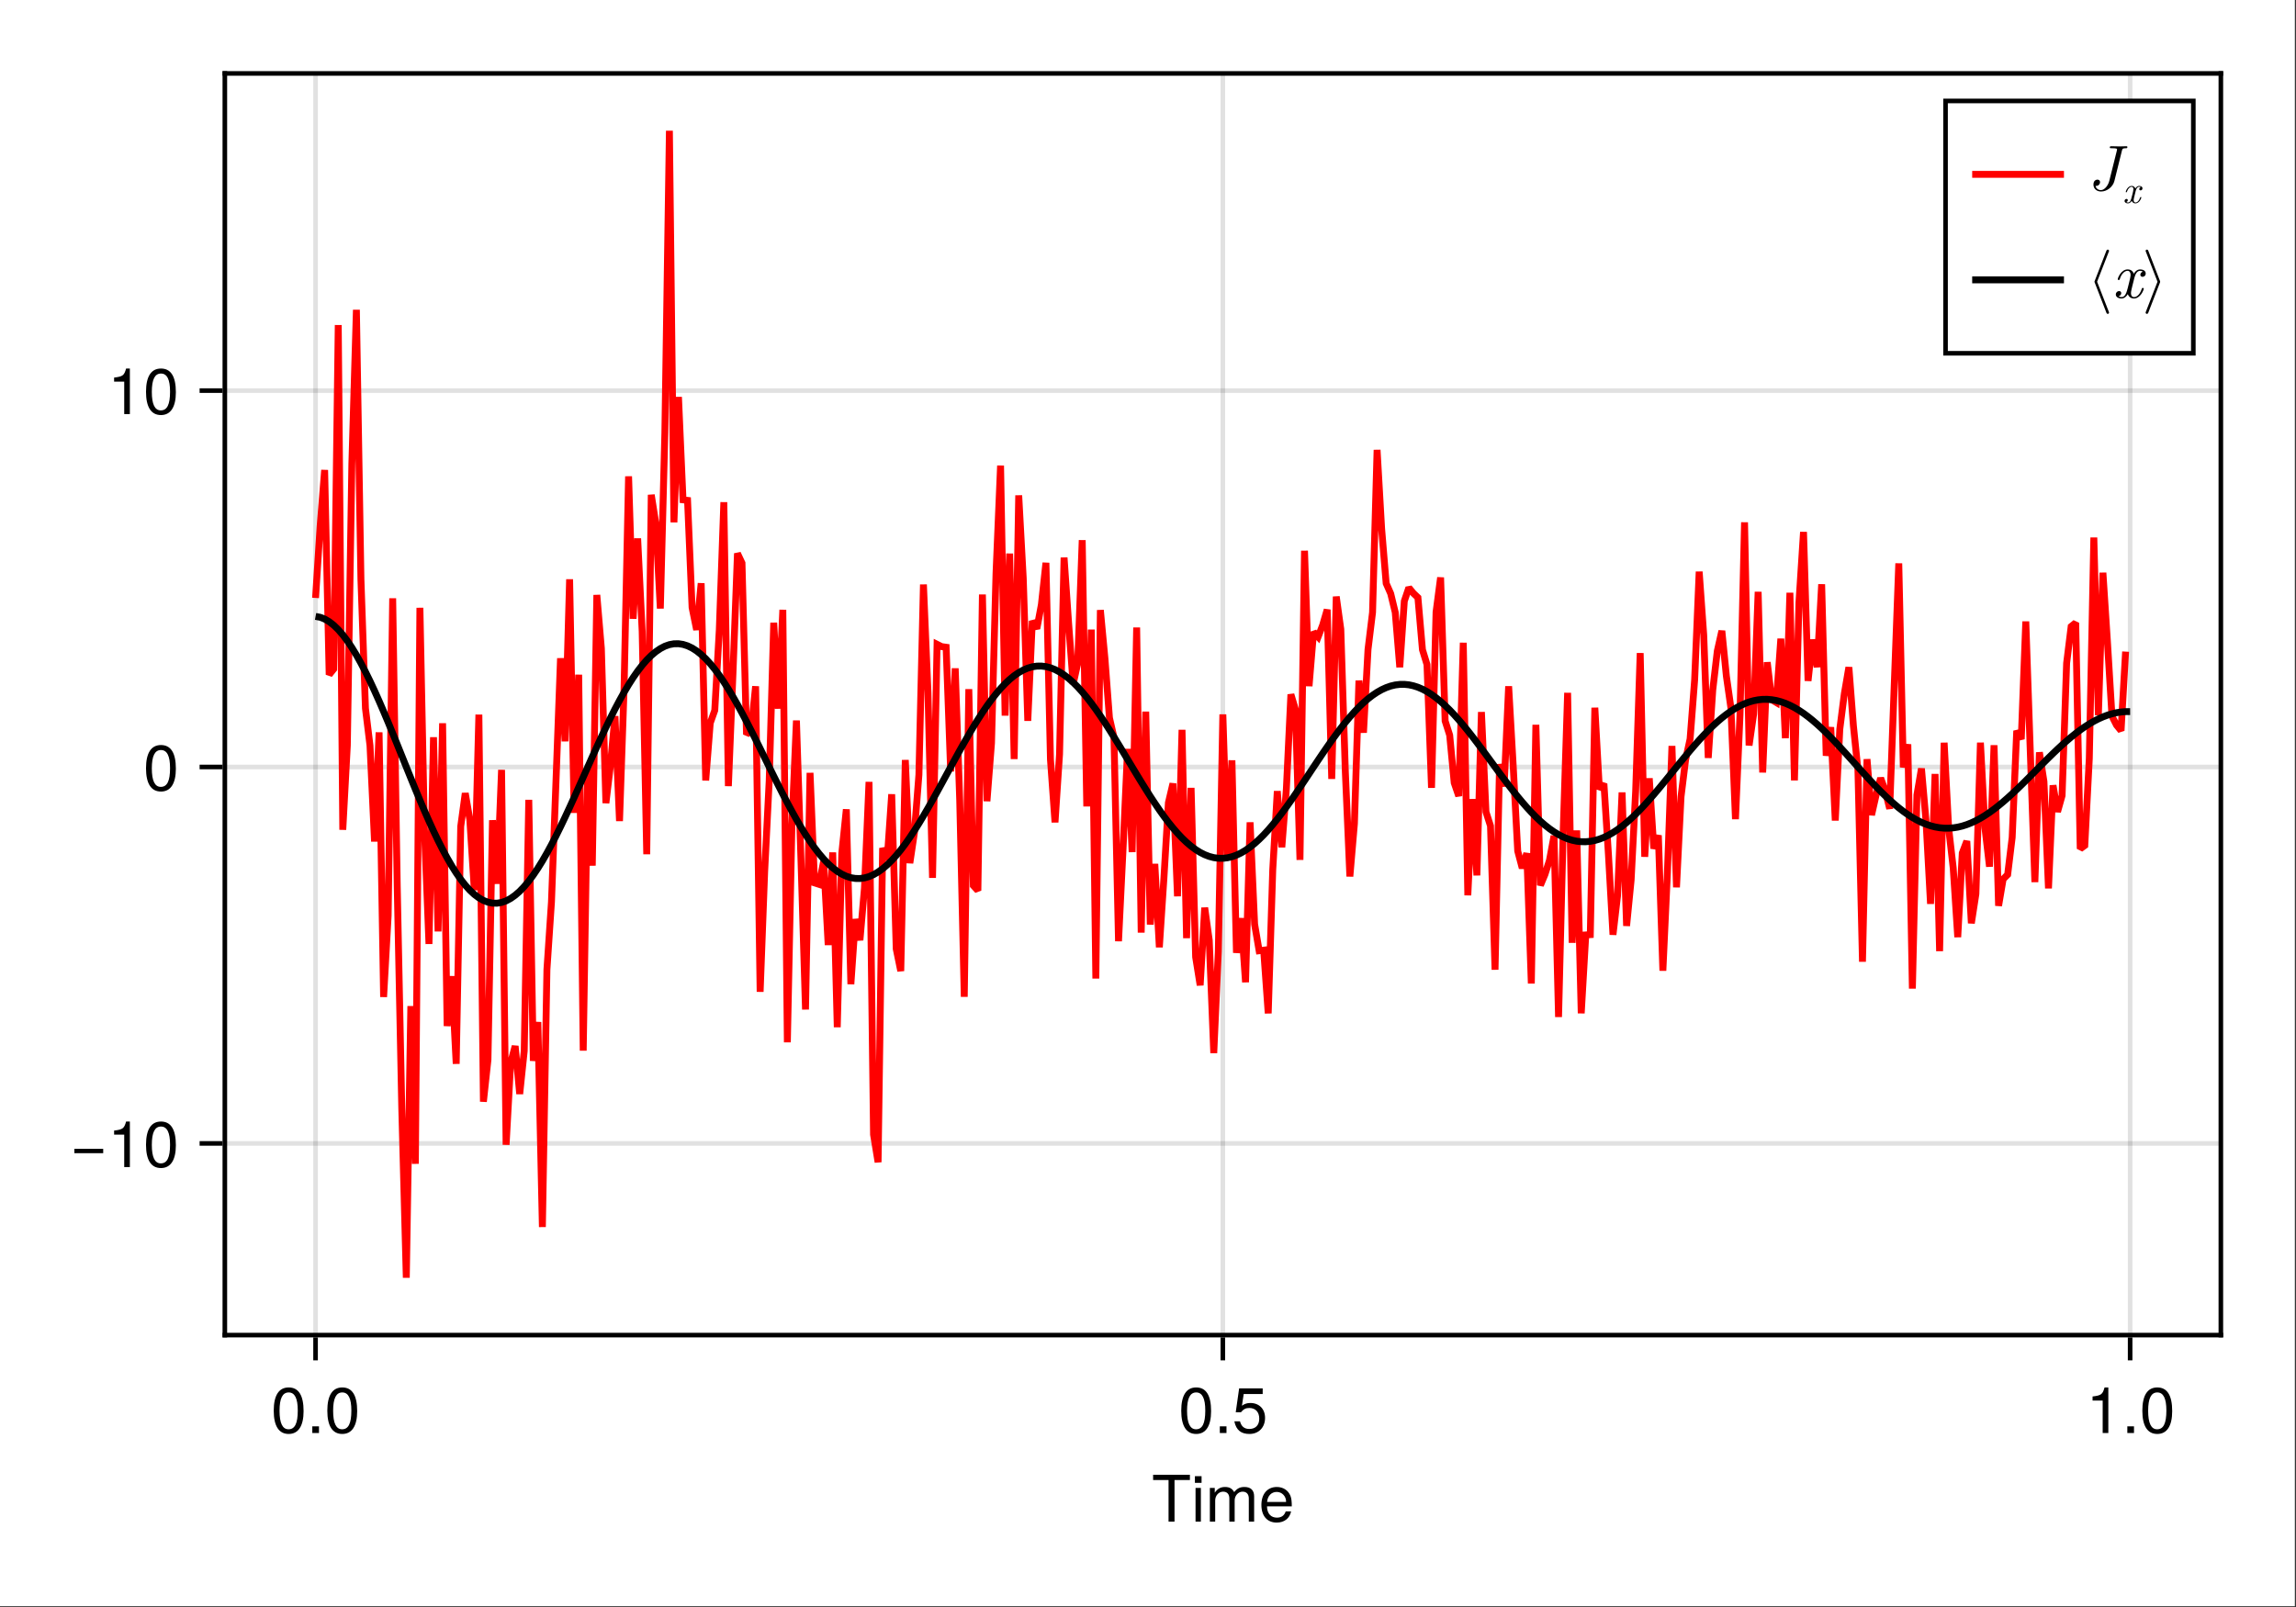 <?xml version="1.0" encoding="UTF-8"?>
<svg xmlns="http://www.w3.org/2000/svg" xmlns:xlink="http://www.w3.org/1999/xlink" width="667" height="467" viewBox="0 0 667 467">
<rect x="0" y="0" width="667" height="467" fill="#333333" stroke="none"/>
<defs>
<g>
<g id="glyph-0-0-f8e9b00a">
<path d="M 11.078 -12.078 C 11.078 -12.078 6.609 -12.078 6.609 -12.078 C 6.609 -12.078 6.609 0 6.609 0 C 6.609 0 4.875 0 4.875 0 C 4.875 0 4.875 -12.078 4.875 -12.078 C 4.875 -12.078 0.391 -12.078 0.391 -12.078 C 0.391 -12.078 0.391 -13.609 0.391 -13.609 C 0.391 -13.609 11.078 -13.609 11.078 -13.609 C 11.078 -13.609 11.078 -12.078 11.078 -12.078 Z M 11.078 -12.078 "/>
</g>
<g id="glyph-1-0-f8e9b00a">
<path d="M 2.859 0 C 2.859 0 1.312 0 1.312 0 C 1.312 0 1.312 -9.781 1.312 -9.781 C 1.312 -9.781 2.859 -9.781 2.859 -9.781 C 2.859 -9.781 2.859 0 2.859 0 Z M 3.062 -11.266 C 3.062 -11.266 1.125 -11.266 1.125 -11.266 C 1.125 -11.266 1.125 -13.203 1.125 -13.203 C 1.125 -13.203 3.062 -13.203 3.062 -13.203 C 3.062 -13.203 3.062 -11.266 3.062 -11.266 Z M 3.062 -11.266 "/>
</g>
<g id="glyph-1-1-f8e9b00a">
<path d="M 14.188 0 C 14.188 0 12.641 0 12.641 0 C 12.641 0 12.641 -6.734 12.641 -6.734 C 12.641 -7.969 11.984 -8.703 10.844 -8.703 C 9.578 -8.703 8.531 -7.562 8.531 -6.141 C 8.531 -6.141 8.531 0 8.531 0 C 8.531 0 6.984 0 6.984 0 C 6.984 0 6.984 -6.734 6.984 -6.734 C 6.984 -7.984 6.328 -8.703 5.172 -8.703 C 3.906 -8.703 2.875 -7.562 2.875 -6.141 C 2.875 -6.141 2.875 0 2.875 0 C 2.875 0 1.328 0 1.328 0 C 1.328 0 1.328 -9.781 1.328 -9.781 C 1.328 -9.781 2.75 -9.781 2.75 -9.781 C 2.75 -9.781 2.75 -8.406 2.75 -8.406 C 3.578 -9.578 4.438 -10.062 5.75 -10.062 C 7.016 -10.062 7.812 -9.609 8.391 -8.578 C 9.297 -9.672 10.078 -10.062 11.391 -10.062 C 13.219 -10.062 14.188 -9.094 14.188 -7.344 C 14.188 -7.344 14.188 0 14.188 0 Z M 14.188 0 "/>
</g>
<g id="glyph-1-2-f8e9b00a">
<path d="M 9.578 -4.438 C 9.578 -4.438 2.375 -4.438 2.375 -4.438 C 2.406 -2.203 3.625 -1.156 5.25 -1.156 C 6.5 -1.156 7.375 -1.688 7.812 -2.969 C 7.812 -2.969 9.375 -2.969 9.375 -2.969 C 8.984 -0.984 7.438 0.281 5.188 0.281 C 2.453 0.281 0.75 -1.625 0.75 -4.844 C 0.75 -8.047 2.5 -10.062 5.234 -10.062 C 7.062 -10.062 8.547 -9.094 9.188 -7.484 C 9.469 -6.766 9.578 -5.859 9.578 -4.438 Z M 7.922 -5.828 C 7.922 -7.359 6.734 -8.625 5.203 -8.625 C 3.641 -8.625 2.547 -7.453 2.406 -5.719 C 2.406 -5.719 7.891 -5.719 7.891 -5.719 C 7.922 -5.75 7.922 -5.828 7.922 -5.828 Z M 7.922 -5.828 "/>
</g>
<g id="glyph-1-3-f8e9b00a">
<path d="M 3.562 0 C 3.562 0 1.625 0 1.625 0 C 1.625 0 1.625 -1.938 1.625 -1.938 C 1.625 -1.938 3.562 -1.938 3.562 -1.938 C 3.562 -1.938 3.562 0 3.562 0 Z M 3.562 0 "/>
</g>
<g id="glyph-1-4-f8e9b00a">
<path d="M 9.469 -6.359 C 9.469 -2.016 7.938 0.281 5.141 0.281 C 2.297 0.281 0.797 -2.016 0.797 -6.484 C 0.797 -10.922 2.281 -13.234 5.141 -13.234 C 8.016 -13.234 9.469 -10.953 9.469 -6.359 Z M 7.781 -6.516 C 7.781 -10.062 6.906 -11.781 5.141 -11.781 C 3.359 -11.781 2.484 -10.078 2.484 -6.453 C 2.484 -2.844 3.359 -1.078 5.094 -1.078 C 6.922 -1.078 7.781 -2.766 7.781 -6.516 Z M 7.781 -6.516 "/>
</g>
<g id="glyph-1-5-f8e9b00a">
<path d="M 9.578 -4.391 C 9.578 -1.594 7.719 0.281 5.047 0.281 C 2.688 0.281 1.188 -0.766 0.656 -3.391 C 0.656 -3.391 2.297 -3.391 2.297 -3.391 C 2.688 -1.906 3.562 -1.172 5 -1.172 C 6.797 -1.172 7.891 -2.266 7.891 -4.156 C 7.891 -6.125 6.781 -7.266 5 -7.266 C 3.984 -7.266 3.344 -6.953 2.578 -6.031 C 2.578 -6.031 1.062 -6.031 1.062 -6.031 C 1.062 -6.031 2.047 -12.953 2.047 -12.953 C 2.047 -12.953 8.891 -12.953 8.891 -12.953 C 8.891 -12.953 8.891 -11.328 8.891 -11.328 C 8.891 -11.328 3.375 -11.328 3.375 -11.328 C 3.375 -11.328 2.859 -7.922 2.859 -7.922 C 3.625 -8.484 4.375 -8.719 5.297 -8.719 C 7.844 -8.719 9.578 -7 9.578 -4.391 Z M 9.578 -4.391 "/>
</g>
<g id="glyph-1-6-f8e9b00a">
<path d="M 6.484 0 C 6.484 0 4.844 0 4.844 0 C 4.844 0 4.844 -9.422 4.844 -9.422 C 4.844 -9.422 1.906 -9.422 1.906 -9.422 C 1.906 -9.422 1.906 -10.609 1.906 -10.609 C 4.438 -10.922 4.812 -11.203 5.391 -13.234 C 5.391 -13.234 6.484 -13.234 6.484 -13.234 C 6.484 -13.234 6.484 0 6.484 0 Z M 6.484 0 "/>
</g>
<g id="glyph-2-0-f8e9b00a">
<path d="M 9.469 -6.359 C 9.469 -2.016 7.938 0.281 5.141 0.281 C 2.297 0.281 0.797 -2.016 0.797 -6.484 C 0.797 -10.922 2.281 -13.234 5.141 -13.234 C 8.016 -13.234 9.469 -10.953 9.469 -6.359 Z M 7.781 -6.516 C 7.781 -10.062 6.906 -11.781 5.141 -11.781 C 3.359 -11.781 2.484 -10.078 2.484 -6.453 C 2.484 -2.844 3.359 -1.078 5.094 -1.078 C 6.922 -1.078 7.781 -2.766 7.781 -6.516 Z M 7.781 -6.516 "/>
</g>
<g id="glyph-3-0-f8e9b00a">
<path d="M 9.641 -4.031 C 9.641 -4.031 1.266 -4.031 1.266 -4.031 C 1.266 -4.031 1.266 -5.297 1.266 -5.297 C 1.266 -5.297 9.641 -5.297 9.641 -5.297 C 9.641 -5.297 9.641 -4.031 9.641 -4.031 Z M 9.641 -4.031 "/>
</g>
<g id="glyph-3-1-f8e9b00a">
<path d="M 6.484 0 C 6.484 0 4.844 0 4.844 0 C 4.844 0 4.844 -9.422 4.844 -9.422 C 4.844 -9.422 1.906 -9.422 1.906 -9.422 C 1.906 -9.422 1.906 -10.609 1.906 -10.609 C 4.438 -10.922 4.812 -11.203 5.391 -13.234 C 5.391 -13.234 6.484 -13.234 6.484 -13.234 C 6.484 -13.234 6.484 0 6.484 0 Z M 6.484 0 "/>
</g>
<g id="glyph-4-0-f8e9b00a">
<path d="M 9.469 -6.359 C 9.469 -2.016 7.938 0.281 5.141 0.281 C 2.297 0.281 0.797 -2.016 0.797 -6.484 C 0.797 -10.922 2.281 -13.234 5.141 -13.234 C 8.016 -13.234 9.469 -10.953 9.469 -6.359 Z M 7.781 -6.516 C 7.781 -10.062 6.906 -11.781 5.141 -11.781 C 3.359 -11.781 2.484 -10.078 2.484 -6.453 C 2.484 -2.844 3.359 -1.078 5.094 -1.078 C 6.922 -1.078 7.781 -2.766 7.781 -6.516 Z M 7.781 -6.516 "/>
</g>
<g id="glyph-5-0-f8e9b00a">
<path d="M 6.484 0 C 6.484 0 4.844 0 4.844 0 C 4.844 0 4.844 -9.422 4.844 -9.422 C 4.844 -9.422 1.906 -9.422 1.906 -9.422 C 1.906 -9.422 1.906 -10.609 1.906 -10.609 C 4.438 -10.922 4.812 -11.203 5.391 -13.234 C 5.391 -13.234 6.484 -13.234 6.484 -13.234 C 6.484 -13.234 6.484 0 6.484 0 Z M 6.484 0 "/>
</g>
<g id="glyph-6-0-f8e9b00a">
<path d="M 9.469 -6.359 C 9.469 -2.016 7.938 0.281 5.141 0.281 C 2.297 0.281 0.797 -2.016 0.797 -6.484 C 0.797 -10.922 2.281 -13.234 5.141 -13.234 C 8.016 -13.234 9.469 -10.953 9.469 -6.359 Z M 7.781 -6.516 C 7.781 -10.062 6.906 -11.781 5.141 -11.781 C 3.359 -11.781 2.484 -10.078 2.484 -6.453 C 2.484 -2.844 3.359 -1.078 5.094 -1.078 C 6.922 -1.078 7.781 -2.766 7.781 -6.516 Z M 7.781 -6.516 "/>
</g>
<g id="glyph-7-0-f8e9b00a">
<path d="M 11.609 -12.531 C 11.609 -12.703 11.5 -12.75 11.359 -12.75 C 10.734 -12.75 10.062 -12.703 9.422 -12.703 C 8.594 -12.703 7.719 -12.75 6.891 -12.75 C 6.719 -12.75 6.5 -12.75 6.5 -12.391 C 6.5 -12.172 6.672 -12.172 6.969 -12.172 L 7.188 -12.172 C 7.5 -12.172 7.719 -12.172 8.047 -12.141 C 8.453 -12.078 8.609 -12.062 8.609 -11.781 C 8.609 -11.703 8.609 -11.672 8.531 -11.406 L 6.359 -2.703 C 6.016 -1.312 4.953 0 3.922 0 C 3.156 0 2.5 -0.469 2.359 -1.234 C 2.391 -1.219 2.422 -1.219 2.562 -1.219 C 3.266 -1.219 3.672 -1.844 3.672 -2.312 C 3.672 -2.797 3.312 -3.047 2.906 -3.047 C 2.859 -3.047 1.75 -3.047 1.75 -1.609 C 1.75 -0.344 2.766 0.406 3.953 0.406 C 5.719 0.406 7.438 -0.984 7.844 -2.688 L 10.031 -11.5 C 10.156 -12.031 10.281 -12.172 11.125 -12.172 C 11.406 -12.172 11.609 -12.172 11.609 -12.531 Z M 11.609 -12.531 "/>
</g>
<g id="glyph-8-0-f8e9b00a">
<path d="M 5.469 -1.609 C 5.469 -1.719 5.375 -1.719 5.297 -1.719 C 5.172 -1.719 5.156 -1.703 5.094 -1.531 C 4.797 -0.562 4.234 -0.125 3.766 -0.125 C 3.547 -0.125 3.234 -0.25 3.234 -0.844 C 3.234 -1.109 3.359 -1.594 3.453 -1.969 L 3.828 -3.5 C 3.984 -4.094 4.297 -4.703 4.812 -4.703 C 4.844 -4.703 5.125 -4.703 5.312 -4.547 C 4.859 -4.438 4.859 -4.016 4.859 -4.016 C 4.859 -3.859 4.969 -3.656 5.25 -3.656 C 5.453 -3.656 5.797 -3.812 5.797 -4.25 C 5.797 -4.812 5.156 -4.953 4.828 -4.953 C 4.219 -4.953 3.844 -4.406 3.734 -4.188 C 3.484 -4.859 2.938 -4.953 2.656 -4.953 C 1.531 -4.953 0.938 -3.484 0.938 -3.219 C 0.938 -3.109 1.047 -3.109 1.094 -3.109 C 1.25 -3.109 1.25 -3.125 1.297 -3.312 C 1.609 -4.266 2.188 -4.703 2.625 -4.703 C 2.953 -4.703 3.172 -4.453 3.172 -4 C 3.172 -3.734 3.031 -3.188 2.938 -2.766 L 2.672 -1.75 C 2.5 -1.016 2.266 -0.125 1.594 -0.125 C 1.562 -0.125 1.281 -0.125 1.094 -0.281 C 1.438 -0.375 1.531 -0.656 1.531 -0.812 C 1.531 -1.109 1.297 -1.172 1.156 -1.172 C 0.875 -1.172 0.594 -0.938 0.594 -0.578 C 0.594 -0.141 1.062 0.125 1.578 0.125 C 2.125 0.125 2.484 -0.297 2.672 -0.641 C 2.906 0 3.453 0.125 3.734 0.125 C 4.891 0.125 5.469 -1.375 5.469 -1.609 Z M 5.469 -1.609 "/>
</g>
<g id="glyph-9-0-f8e9b00a">
<path d="M 6.281 4.297 C 6.281 4.234 6.281 4.203 6.25 4.156 L 2.812 -4.672 L 6.25 -13.5 C 6.281 -13.531 6.281 -13.578 6.281 -13.625 C 6.281 -13.844 6.109 -14 5.906 -14 C 5.75 -14 5.609 -13.906 5.547 -13.766 L 2.078 -4.797 C 2.047 -4.766 2.047 -4.719 2.047 -4.672 C 2.047 -4.609 2.047 -4.578 2.078 -4.531 L 5.547 4.422 C 5.609 4.578 5.75 4.672 5.906 4.672 C 6.109 4.672 6.281 4.5 6.281 4.297 Z M 6.281 4.297 "/>
</g>
<g id="glyph-9-1-f8e9b00a">
<path d="M 5.188 -4.797 L 1.719 -13.766 C 1.656 -13.906 1.516 -14 1.359 -14 C 1.156 -14 0.984 -13.844 0.984 -13.625 C 0.984 -13.578 0.984 -13.531 1.016 -13.5 L 4.438 -4.672 L 1.016 4.156 C 0.984 4.203 0.984 4.234 0.984 4.297 C 0.984 4.5 1.156 4.672 1.359 4.672 C 1.516 4.672 1.656 4.578 1.719 4.422 L 5.188 -4.531 C 5.203 -4.578 5.203 -4.609 5.203 -4.672 C 5.203 -4.719 5.203 -4.766 5.188 -4.797 Z M 5.188 -4.797 "/>
</g>
<g id="glyph-10-0-f8e9b00a">
<path d="M 9.109 -2.672 C 9.109 -2.859 8.969 -2.859 8.828 -2.859 C 8.609 -2.859 8.594 -2.844 8.5 -2.547 C 7.984 -0.938 7.062 -0.203 6.281 -0.203 C 5.906 -0.203 5.391 -0.422 5.391 -1.406 C 5.391 -1.844 5.609 -2.656 5.75 -3.281 L 6.391 -5.844 C 6.641 -6.812 7.156 -7.844 8.031 -7.844 C 8.078 -7.844 8.547 -7.844 8.844 -7.578 C 8.109 -7.391 8.109 -6.688 8.109 -6.688 C 8.109 -6.438 8.266 -6.094 8.75 -6.094 C 9.094 -6.094 9.672 -6.344 9.672 -7.078 C 9.672 -8.031 8.594 -8.25 8.047 -8.25 C 7.016 -8.25 6.406 -7.344 6.219 -6.984 C 5.812 -8.109 4.891 -8.25 4.422 -8.25 C 2.562 -8.25 1.547 -5.812 1.547 -5.375 C 1.547 -5.188 1.734 -5.188 1.828 -5.188 C 2.078 -5.188 2.078 -5.203 2.172 -5.516 C 2.672 -7.109 3.641 -7.844 4.391 -7.844 C 4.922 -7.844 5.281 -7.406 5.281 -6.672 C 5.281 -6.219 5.062 -5.297 4.891 -4.609 L 4.469 -2.906 C 4.156 -1.703 3.766 -0.203 2.656 -0.203 C 2.594 -0.203 2.141 -0.203 1.828 -0.469 C 2.391 -0.609 2.562 -1.078 2.562 -1.359 C 2.562 -1.844 2.172 -1.953 1.922 -1.953 C 1.453 -1.953 0.984 -1.562 0.984 -0.953 C 0.984 -0.219 1.781 0.203 2.625 0.203 C 3.531 0.203 4.141 -0.5 4.469 -1.062 C 4.844 0 5.75 0.203 6.234 0.203 C 8.156 0.203 9.109 -2.297 9.109 -2.672 Z M 9.109 -2.672 "/>
</g>
</g>
</defs>
<path fill-rule="nonzero" fill="rgb(100%, 100%, 100%)" fill-opacity="1" d="M 0 0 L 666.668 0 L 666.668 466.668 L 0 466.668 Z M 0 0 "/>
<path fill-rule="nonzero" fill="rgb(100%, 100%, 100%)" fill-opacity="1" d="M 65.332 388 L 645.332 388 L 645.332 21.332 L 65.332 21.332 Z M 65.332 388 "/>
<path fill="none" stroke-width="1" stroke-linecap="butt" stroke-linejoin="miter" stroke="rgb(0%, 0%, 0%)" stroke-opacity="0.12" stroke-miterlimit="1.155" d="M 68.771 291 L 68.771 15.999 " transform="matrix(1.333, 0, 0, 1.333, 0, 0)"/>
<path fill="none" stroke-width="1" stroke-linecap="butt" stroke-linejoin="miter" stroke="rgb(0%, 0%, 0%)" stroke-opacity="0.12" stroke-miterlimit="1.155" d="M 266.499 291 L 266.499 15.999 " transform="matrix(1.333, 0, 0, 1.333, 0, 0)"/>
<path fill="none" stroke-width="1" stroke-linecap="butt" stroke-linejoin="miter" stroke="rgb(0%, 0%, 0%)" stroke-opacity="0.12" stroke-miterlimit="1.155" d="M 464.227 291 L 464.227 15.999 " transform="matrix(1.333, 0, 0, 1.333, 0, 0)"/>
<path fill="none" stroke-width="1" stroke-linecap="butt" stroke-linejoin="miter" stroke="rgb(0%, 0%, 0%)" stroke-opacity="0.12" stroke-miterlimit="1.155" d="M 48.999 249.214 L 483.999 249.214 " transform="matrix(1.333, 0, 0, 1.333, 0, 0)"/>
<path fill="none" stroke-width="1" stroke-linecap="butt" stroke-linejoin="miter" stroke="rgb(0%, 0%, 0%)" stroke-opacity="0.12" stroke-miterlimit="1.155" d="M 48.999 167.171 L 483.999 167.171 " transform="matrix(1.333, 0, 0, 1.333, 0, 0)"/>
<path fill="none" stroke-width="1" stroke-linecap="butt" stroke-linejoin="miter" stroke="rgb(0%, 0%, 0%)" stroke-opacity="0.12" stroke-miterlimit="1.155" d="M 48.999 85.131 L 483.999 85.131 " transform="matrix(1.333, 0, 0, 1.333, 0, 0)"/>
<g fill="rgb(0%, 0%, 0%)" fill-opacity="1">
<use xlink:href="#glyph-0-0-f8e9b00a" x="334.595" y="442.091"/>
</g>
<g fill="rgb(0%, 0%, 0%)" fill-opacity="1">
<use xlink:href="#glyph-1-0-f8e9b00a" x="346" y="442.091"/>
</g>
<g fill="rgb(0%, 0%, 0%)" fill-opacity="1">
<use xlink:href="#glyph-1-1-f8e9b00a" x="350.144" y="442.091"/>
</g>
<g fill="rgb(0%, 0%, 0%)" fill-opacity="1">
<use xlink:href="#glyph-1-2-f8e9b00a" x="365.693" y="442.091"/>
</g>
<g fill="rgb(0%, 0%, 0%)" fill-opacity="1">
<use xlink:href="#glyph-2-0-f8e9b00a" x="78.724" y="416.344"/>
</g>
<g fill="rgb(0%, 0%, 0%)" fill-opacity="1">
<use xlink:href="#glyph-1-3-f8e9b00a" x="89.102" y="416.344"/>
</g>
<g fill="rgb(0%, 0%, 0%)" fill-opacity="1">
<use xlink:href="#glyph-1-4-f8e9b00a" x="94.292" y="416.344"/>
</g>
<g fill="rgb(0%, 0%, 0%)" fill-opacity="1">
<use xlink:href="#glyph-1-4-f8e9b00a" x="342.36" y="416.344"/>
</g>
<g fill="rgb(0%, 0%, 0%)" fill-opacity="1">
<use xlink:href="#glyph-1-3-f8e9b00a" x="352.739" y="416.344"/>
</g>
<g fill="rgb(0%, 0%, 0%)" fill-opacity="1">
<use xlink:href="#glyph-1-5-f8e9b00a" x="357.928" y="416.344"/>
</g>
<g fill="rgb(0%, 0%, 0%)" fill-opacity="1">
<use xlink:href="#glyph-1-6-f8e9b00a" x="605.996" y="416.344"/>
</g>
<g fill="rgb(0%, 0%, 0%)" fill-opacity="1">
<use xlink:href="#glyph-1-3-f8e9b00a" x="616.375" y="416.344"/>
</g>
<g fill="rgb(0%, 0%, 0%)" fill-opacity="1">
<use xlink:href="#glyph-1-4-f8e9b00a" x="621.564" y="416.344"/>
</g>
<g fill="rgb(0%, 0%, 0%)" fill-opacity="1">
<use xlink:href="#glyph-3-0-f8e9b00a" x="20.341" y="339.087"/>
</g>
<g fill="rgb(0%, 0%, 0%)" fill-opacity="1">
<use xlink:href="#glyph-3-1-f8e9b00a" x="31.243" y="339.087"/>
</g>
<g fill="rgb(0%, 0%, 0%)" fill-opacity="1">
<use xlink:href="#glyph-4-0-f8e9b00a" x="41.621" y="339.087"/>
</g>
<g fill="rgb(0%, 0%, 0%)" fill-opacity="1">
<use xlink:href="#glyph-4-0-f8e9b00a" x="41.621" y="229.699"/>
</g>
<g fill="rgb(0%, 0%, 0%)" fill-opacity="1">
<use xlink:href="#glyph-5-0-f8e9b00a" x="31.243" y="120.311"/>
</g>
<g fill="rgb(0%, 0%, 0%)" fill-opacity="1">
<use xlink:href="#glyph-6-0-f8e9b00a" x="41.621" y="120.311"/>
</g>
<path fill="none" stroke-width="1.5" stroke-linecap="butt" stroke-linejoin="miter" stroke="rgb(100%, 0%, 0%)" stroke-opacity="1" stroke-miterlimit="2" d="M 68.771 130.33 L 69.762 114.812 L 70.749 102.439 L 71.739 147.059 L 72.727 145.822 L 73.717 70.843 L 74.704 180.861 L 75.694 162.448 L 76.682 101.15 L 77.672 67.521 L 78.659 126.234 L 79.646 154.397 L 80.637 162.516 L 81.624 183.428 L 82.614 159.621 L 83.602 217.304 L 84.592 199.541 L 85.579 130.406 L 86.569 193.063 L 87.557 241.389 L 88.547 278.499 L 89.534 219.287 L 90.521 253.664 L 91.512 132.475 L 92.499 180.747 L 93.489 205.746 L 94.477 160.688 L 95.467 203.021 L 96.454 157.641 L 97.444 223.641 L 98.432 212.777 L 99.422 231.873 L 100.409 180.132 L 101.396 172.884 L 102.387 178.644 L 103.374 194.045 L 104.364 155.754 L 105.352 240.126 L 106.342 230.982 L 107.329 178.772 L 108.319 192.639 L 109.307 167.801 L 110.297 249.519 L 111.284 231.686 L 112.271 227.994 L 113.262 238.441 L 114.249 229.046 L 115.239 174.331 L 116.227 231.226 L 117.217 222.768 L 118.204 267.445 L 119.194 211.336 L 120.182 196.6 L 121.172 170.197 L 122.159 143.467 L 123.146 161.581 L 124.137 126.261 L 125.124 177.179 L 126.114 147.053 L 127.102 229.005 L 128.092 167.622 L 129.079 188.678 L 130.069 129.677 L 131.057 141.334 L 132.047 175.049 L 133.034 166.796 L 134.021 156.091 L 135.012 178.957 L 135.999 150.299 L 136.989 103.822 L 137.977 134.862 L 138.967 117.349 L 139.954 137.634 L 140.944 186.196 L 141.932 107.848 L 142.922 114.1 L 143.909 132.636 L 144.896 94.389 L 145.887 28.5 L 146.874 113.854 L 147.864 86.525 L 148.852 108.943 L 149.842 109.063 L 150.829 132.419 L 151.819 137.288 L 152.807 127.125 L 153.797 170.109 L 154.784 157.605 L 155.771 154.828 L 156.762 137.262 L 157.749 109.459 L 158.739 171.343 L 159.727 146.968 L 160.717 120.615 L 161.704 122.725 L 162.694 160.09 L 163.682 159.158 L 164.672 149.581 L 165.659 216.179 L 166.646 189.952 L 167.637 170.153 L 168.624 135.727 L 169.614 154.459 L 170.602 132.911 L 171.592 227.186 L 172.579 180.053 L 173.569 157.043 L 174.557 187.266 L 175.547 220.034 L 176.534 168.451 L 177.521 192.434 L 178.512 192.753 L 179.499 187.726 L 180.489 205.983 L 181.477 185.795 L 182.467 223.89 L 183.454 186.006 L 184.444 176.399 L 185.432 214.518 L 186.422 200.338 L 187.409 204.926 L 188.396 193.567 L 189.387 170.42 L 190.374 247.295 L 191.364 253.318 L 192.352 184.834 L 193.342 187.438 L 194.329 173.118 L 195.319 206.83 L 196.307 211.649 L 197.297 165.645 L 198.284 188.13 L 199.271 181.541 L 200.262 168.876 L 201.249 127.395 L 202.239 150.943 L 203.227 191.344 L 204.217 140.435 L 205.204 140.933 L 206.194 141.073 L 207.182 168.135 L 208.172 145.667 L 209.159 174.463 L 210.146 217.271 L 211.137 150.208 L 212.124 193.025 L 213.114 194.109 L 214.102 129.58 L 215.092 174.633 L 216.079 161.991 L 217.069 124.898 L 218.057 101.476 L 219.047 155.977 L 220.034 120.65 L 221.021 165.437 L 222.012 107.968 L 222.999 126.064 L 223.989 157.116 L 224.977 135.346 L 225.967 137.021 L 226.954 131.78 L 227.944 122.669 L 228.932 165.554 L 229.922 179.247 L 230.909 164.385 L 231.896 121.523 L 232.887 135.867 L 233.874 149.098 L 234.864 144.615 L 235.852 117.732 L 236.842 175.772 L 237.829 137.224 L 238.819 213.278 L 239.807 132.967 L 240.797 143.47 L 241.784 156.457 L 242.771 160.729 L 243.762 205.151 L 244.749 185.01 L 245.739 163.239 L 246.727 185.722 L 247.717 136.764 L 248.704 203.271 L 249.694 155.106 L 250.682 201.516 L 251.672 188.297 L 252.659 206.473 L 253.646 191.546 L 254.637 174.958 L 255.624 170.769 L 256.614 195.354 L 257.602 159.067 L 258.592 204.483 L 259.579 171.721 L 260.569 208.591 L 261.557 214.755 L 262.547 197.839 L 263.534 204.935 L 264.521 229.541 L 265.512 207.425 L 266.499 155.71 L 267.489 186.744 L 268.477 165.721 L 269.467 207.683 L 270.454 200.136 L 271.444 214.093 L 272.432 179.232 L 273.422 201.439 L 274.409 207.226 L 275.396 207.103 L 276.387 220.875 L 277.374 189.583 L 278.364 172.433 L 279.352 184.67 L 280.342 171.984 L 281.329 151.351 L 282.319 154.644 L 283.307 187.421 L 284.297 120.038 L 285.284 149.555 L 286.271 137.748 L 287.262 138.82 L 288.249 136.263 L 289.239 132.87 L 290.227 169.772 L 291.217 130.028 L 292.204 137.145 L 293.194 168.188 L 294.182 191.036 L 295.172 179.517 L 296.159 148.336 L 297.146 159.7 L 298.137 141.557 L 299.124 133.477 L 300.114 98.054 L 301.102 115.248 L 302.092 127.146 L 303.079 129.381 L 304.069 133.471 L 305.057 145.43 L 306.047 131.013 L 307.034 128.098 L 308.021 129.302 L 309.012 130.245 L 309.999 141.604 L 310.989 144.838 L 311.977 171.715 L 312.967 133.406 L 313.954 125.865 L 314.944 157.137 L 315.932 160.228 L 316.922 170.631 L 317.909 173.508 L 318.896 140.089 L 319.887 195.144 L 320.874 174.176 L 321.864 190.802 L 322.852 155.194 L 323.842 176.95 L 324.829 180.018 L 325.819 211.359 L 326.807 166.567 L 327.797 171.407 L 328.784 149.578 L 329.771 166.837 L 330.762 185.484 L 331.749 189.22 L 332.739 185.974 L 333.727 214.368 L 334.717 157.972 L 335.704 192.973 L 336.694 190.603 L 337.682 187.515 L 338.672 182.186 L 339.659 221.666 L 340.646 182.124 L 341.637 151.008 L 342.624 205.494 L 343.614 180.999 L 344.602 220.86 L 345.592 203.78 L 346.579 203.713 L 347.569 154.251 L 348.557 172.005 L 349.547 170.812 L 350.534 186.249 L 351.521 203.736 L 352.512 195.258 L 353.499 172.717 L 354.489 201.809 L 355.477 191.815 L 356.467 172.462 L 357.454 142.345 L 358.444 186.75 L 359.432 169.635 L 360.422 184.963 L 361.409 182.068 L 362.396 211.579 L 363.387 190.21 L 364.374 162.586 L 365.364 193.403 L 366.352 173.651 L 367.342 165.606 L 368.329 161.074 L 369.319 148.181 L 370.307 124.597 L 371.297 138.404 L 372.284 165.196 L 373.271 150.328 L 374.262 141.885 L 375.249 137.493 L 376.239 147.39 L 377.227 154.304 L 378.217 178.547 L 379.204 155.827 L 380.194 113.842 L 381.182 162.475 L 382.172 155.672 L 383.159 128.991 L 384.146 168.375 L 385.137 144.343 L 386.124 152.528 L 387.114 153.114 L 388.102 139.204 L 389.092 160.896 L 390.079 129.199 L 391.069 170.101 L 392.057 131.25 L 393.047 115.945 L 394.034 148.406 L 395.021 139.412 L 396.012 145.412 L 396.999 127.342 L 397.989 164.722 L 398.977 158.499 L 399.967 178.84 L 400.954 158.912 L 401.944 151.184 L 402.932 145.427 L 403.922 158.218 L 404.909 167.827 L 405.896 209.613 L 406.887 165.466 L 407.874 177.647 L 408.864 173.288 L 409.852 169.591 L 410.842 172.286 L 411.829 176.273 L 412.819 149.379 L 413.807 122.789 L 414.797 167.259 L 415.784 162.223 L 416.771 215.476 L 417.762 173.271 L 418.749 167.502 L 419.739 178.869 L 420.727 197.007 L 421.717 168.691 L 422.704 207.316 L 423.694 161.883 L 424.682 180.557 L 425.672 189.211 L 426.659 204.261 L 427.646 185.927 L 428.637 183.319 L 429.624 201.237 L 430.614 194.842 L 431.602 161.871 L 432.592 180.463 L 433.579 188.892 L 434.569 162.431 L 435.557 197.429 L 436.547 191.625 L 437.534 190.635 L 438.521 182.522 L 439.512 159.275 L 440.499 161.109 L 441.489 135.448 L 442.477 164.045 L 443.467 192.264 L 444.454 163.975 L 445.444 170.344 L 446.432 193.632 L 447.422 171.17 L 448.409 176.933 L 449.396 173.417 L 450.387 144.542 L 451.374 136.553 L 452.364 135.75 L 453.352 185.001 L 454.342 184.283 L 455.329 165.308 L 456.319 117.155 L 457.307 155.892 L 458.297 124.828 L 459.284 139.957 L 460.271 156.094 L 461.262 158.048 L 462.249 159.258 L 463.239 142.025 " transform="matrix(1.333, 0, 0, 1.333, 0, 0)"/>
<path fill="none" stroke-width="1.5" stroke-linecap="butt" stroke-linejoin="miter" stroke="rgb(0%, 0%, 0%)" stroke-opacity="1" stroke-miterlimit="2" d="M 68.771 134.355 L 69.762 134.54 L 70.749 134.924 L 71.739 135.501 L 72.727 136.274 L 73.717 137.232 L 74.704 138.369 L 75.694 139.679 L 76.682 141.152 L 77.672 142.775 L 78.659 144.542 L 79.646 146.44 L 80.637 148.456 L 81.624 150.574 L 82.614 152.789 L 83.602 155.077 L 84.592 157.43 L 85.579 159.829 L 86.569 162.264 L 87.557 164.716 L 88.547 167.171 L 89.534 169.611 L 90.521 172.028 L 91.512 174.401 L 92.499 176.716 L 93.489 178.963 L 94.477 181.128 L 95.467 183.193 L 96.454 185.15 L 97.444 186.987 L 98.432 188.695 L 99.422 190.26 L 100.409 191.675 L 101.396 192.932 L 102.387 194.024 L 103.374 194.947 L 104.364 195.691 L 105.352 196.26 L 106.342 196.644 L 107.329 196.846 L 108.319 196.863 L 109.307 196.699 L 110.297 196.354 L 111.284 195.829 L 112.271 195.129 L 113.262 194.265 L 114.249 193.233 L 115.239 192.05 L 116.227 190.717 L 117.217 189.246 L 118.204 187.649 L 119.194 185.933 L 120.182 184.11 L 121.172 182.191 L 122.159 180.19 L 123.146 178.119 L 124.137 175.989 L 125.124 173.818 L 126.114 171.615 L 127.102 169.397 L 128.092 167.177 L 129.079 164.965 L 130.069 162.782 L 131.057 160.632 L 132.047 158.537 L 133.034 156.504 L 134.021 154.547 L 135.012 152.678 L 135.999 150.905 L 136.989 149.241 L 137.977 147.697 L 138.967 146.282 L 139.954 145.002 L 140.944 143.862 L 141.932 142.875 L 142.922 142.04 L 143.909 141.366 L 144.896 140.851 L 145.887 140.502 L 146.874 140.32 L 147.864 140.306 L 148.852 140.455 L 149.842 140.769 L 150.829 141.24 L 151.819 141.873 L 152.807 142.658 L 153.797 143.587 L 154.784 144.659 L 155.771 145.863 L 156.762 147.196 L 157.749 148.641 L 158.739 150.193 L 159.727 151.843 L 160.717 153.58 L 161.704 155.391 L 162.694 157.266 L 163.682 159.19 L 164.672 161.156 L 165.659 163.148 L 166.646 165.155 L 167.637 167.165 L 168.624 169.166 L 169.614 171.144 L 170.602 173.086 L 171.592 174.984 L 172.579 176.824 L 173.569 178.594 L 174.557 180.287 L 175.547 181.89 L 176.534 183.393 L 177.521 184.79 L 178.512 186.073 L 179.499 187.23 L 180.489 188.262 L 181.477 189.155 L 182.467 189.911 L 183.454 190.523 L 184.444 190.986 L 185.432 191.303 L 186.422 191.467 L 187.409 191.481 L 188.396 191.347 L 189.387 191.065 L 190.374 190.635 L 191.364 190.063 L 192.352 189.354 L 193.342 188.511 L 194.329 187.541 L 195.319 186.451 L 196.307 185.25 L 197.297 183.94 L 198.284 182.534 L 199.271 181.043 L 200.262 179.47 L 201.249 177.832 L 202.239 176.136 L 203.227 174.393 L 204.217 172.614 L 205.204 170.812 L 206.194 168.996 L 207.182 167.177 L 208.172 165.369 L 209.159 163.579 L 210.146 161.821 L 211.137 160.104 L 212.124 158.44 L 213.114 156.838 L 214.102 155.306 L 215.092 153.855 L 216.079 152.493 L 217.069 151.23 L 218.057 150.07 L 219.047 149.021 L 220.034 148.09 L 221.021 147.278 L 222.012 146.596 L 222.999 146.042 L 223.989 145.623 L 224.977 145.336 L 225.967 145.187 L 226.954 145.175 L 227.944 145.295 L 228.932 145.553 L 229.922 145.939 L 230.909 146.458 L 231.896 147.1 L 232.887 147.861 L 233.874 148.737 L 234.864 149.725 L 235.852 150.814 L 236.842 151.998 L 237.829 153.27 L 238.819 154.62 L 239.807 156.041 L 240.797 157.523 L 241.784 159.059 L 242.771 160.635 L 243.762 162.243 L 244.749 163.875 L 245.739 165.519 L 246.727 167.165 L 247.717 168.803 L 248.704 170.42 L 249.694 172.014 L 250.682 173.566 L 251.672 175.072 L 252.659 176.522 L 253.646 177.908 L 254.637 179.221 L 255.624 180.451 L 256.614 181.597 L 257.602 182.646 L 258.592 183.595 L 259.579 184.438 L 260.569 185.171 L 261.557 185.789 L 262.547 186.29 L 263.534 186.668 L 264.521 186.929 L 265.512 187.063 L 266.499 187.075 L 267.489 186.964 L 268.477 186.732 L 269.467 186.381 L 270.454 185.915 L 271.444 185.332 L 272.432 184.644 L 273.422 183.85 L 274.409 182.956 L 275.396 181.972 L 276.387 180.899 L 277.374 179.748 L 278.364 178.526 L 279.352 177.24 L 280.342 175.898 L 281.329 174.51 L 282.319 173.083 L 283.307 171.627 L 284.297 170.15 L 285.284 168.665 L 286.271 167.177 L 287.262 165.694 L 288.249 164.229 L 289.239 162.791 L 290.227 161.385 L 291.217 160.022 L 292.204 158.71 L 293.194 157.456 L 294.182 156.27 L 295.172 155.153 L 296.159 154.119 L 297.146 153.17 L 298.137 152.312 L 299.124 151.547 L 300.114 150.885 L 301.102 150.325 L 302.092 149.874 L 303.079 149.528 L 304.069 149.294 L 305.057 149.174 L 306.047 149.162 L 307.034 149.262 L 308.021 149.473 L 309.012 149.789 L 309.999 150.214 L 310.989 150.738 L 311.977 151.362 L 312.967 152.083 L 313.954 152.889 L 314.944 153.782 L 315.932 154.752 L 316.922 155.792 L 317.909 156.896 L 318.896 158.062 L 319.887 159.275 L 320.874 160.532 L 321.864 161.824 L 322.852 163.14 L 323.842 164.476 L 324.829 165.82 L 325.819 167.168 L 326.807 168.51 L 327.797 169.834 L 328.784 171.138 L 329.771 172.409 L 330.762 173.643 L 331.749 174.829 L 332.739 175.963 L 333.727 177.038 L 334.717 178.046 L 335.704 178.983 L 336.694 179.842 L 337.682 180.618 L 338.672 181.31 L 339.659 181.907 L 340.646 182.414 L 341.637 182.824 L 342.624 183.135 L 343.614 183.346 L 344.602 183.457 L 345.592 183.466 L 346.579 183.375 L 347.569 183.185 L 348.557 182.897 L 349.547 182.514 L 350.534 182.039 L 351.521 181.474 L 352.512 180.823 L 353.499 180.094 L 354.489 179.285 L 355.477 178.409 L 356.467 177.466 L 357.454 176.467 L 358.444 175.412 L 359.432 174.313 L 360.422 173.177 L 361.409 172.011 L 362.396 170.818 L 363.387 169.608 L 364.374 168.393 L 365.364 167.174 L 366.352 165.961 L 367.342 164.76 L 368.329 163.582 L 369.319 162.431 L 370.307 161.314 L 371.297 160.242 L 372.284 159.214 L 373.271 158.244 L 374.262 157.33 L 375.249 156.483 L 376.239 155.707 L 377.227 155.004 L 378.217 154.38 L 379.204 153.838 L 380.194 153.378 L 381.182 153.009 L 382.172 152.728 L 383.159 152.537 L 384.146 152.435 L 385.137 152.426 L 386.124 152.511 L 387.114 152.681 L 388.102 152.941 L 389.092 153.287 L 390.079 153.718 L 391.069 154.23 L 392.057 154.819 L 393.047 155.481 L 394.034 156.211 L 395.021 157.005 L 396.012 157.857 L 396.999 158.763 L 397.989 159.715 L 398.977 160.708 L 399.967 161.739 L 400.954 162.794 L 401.944 163.875 L 402.932 164.968 L 403.922 166.069 L 404.909 167.171 L 405.896 168.27 L 406.887 169.354 L 407.874 170.42 L 408.864 171.463 L 409.852 172.471 L 410.842 173.443 L 411.829 174.372 L 412.819 175.251 L 413.807 176.077 L 414.797 176.845 L 415.784 177.548 L 416.771 178.184 L 417.762 178.746 L 418.749 179.238 L 419.739 179.651 L 420.727 179.988 L 421.717 180.24 L 422.704 180.413 L 423.694 180.504 L 424.682 180.513 L 425.672 180.437 L 426.659 180.281 L 427.646 180.047 L 428.637 179.73 L 429.624 179.341 L 430.614 178.878 L 431.602 178.348 L 432.592 177.747 L 433.579 177.088 L 434.569 176.367 L 435.557 175.597 L 436.547 174.776 L 437.534 173.915 L 438.521 173.016 L 439.512 172.084 L 440.499 171.129 L 441.489 170.153 L 442.477 169.163 L 443.467 168.167 L 444.454 167.168 L 445.444 166.175 L 446.432 165.193 L 447.422 164.227 L 448.409 163.286 L 449.396 162.372 L 450.387 161.493 L 451.374 160.652 L 452.364 159.858 L 453.352 159.111 L 454.342 158.417 L 455.329 157.781 L 456.319 157.207 L 457.307 156.694 L 458.297 156.252 L 459.284 155.877 L 460.271 155.575 L 461.262 155.344 L 462.249 155.188 L 463.239 155.106 L 464.227 155.101 " transform="matrix(1.333, 0, 0, 1.333, 0, 0)"/>
<path fill-rule="nonzero" fill="rgb(100%, 100%, 100%)" fill-opacity="1" stroke-width="1" stroke-linecap="butt" stroke-linejoin="miter" stroke="rgb(0%, 0%, 0%)" stroke-opacity="1" stroke-miterlimit="2" d="M 423.999 77.001 L 477.999 77.001 L 477.999 22.002 L 423.999 22.002 Z M 423.999 77.001 " transform="matrix(1.333, 0, 0, 1.333, 0, 0)"/>
<path fill="none" stroke-width="1" stroke-linecap="butt" stroke-linejoin="miter" stroke="rgb(0%, 0%, 0%)" stroke-opacity="1" stroke-miterlimit="1.155" d="M 68.771 291.501 L 68.771 296.499 " transform="matrix(1.333, 0, 0, 1.333, 0, 0)"/>
<path fill="none" stroke-width="1" stroke-linecap="butt" stroke-linejoin="miter" stroke="rgb(0%, 0%, 0%)" stroke-opacity="1" stroke-miterlimit="1.155" d="M 266.499 291.501 L 266.499 296.499 " transform="matrix(1.333, 0, 0, 1.333, 0, 0)"/>
<path fill="none" stroke-width="1" stroke-linecap="butt" stroke-linejoin="miter" stroke="rgb(0%, 0%, 0%)" stroke-opacity="1" stroke-miterlimit="1.155" d="M 464.227 291.501 L 464.227 296.499 " transform="matrix(1.333, 0, 0, 1.333, 0, 0)"/>
<path fill="none" stroke-width="1" stroke-linecap="butt" stroke-linejoin="miter" stroke="rgb(0%, 0%, 0%)" stroke-opacity="1" stroke-miterlimit="1.155" d="M 48.501 249.214 L 43.5 249.214 " transform="matrix(1.333, 0, 0, 1.333, 0, 0)"/>
<path fill="none" stroke-width="1" stroke-linecap="butt" stroke-linejoin="miter" stroke="rgb(0%, 0%, 0%)" stroke-opacity="1" stroke-miterlimit="1.155" d="M 48.501 167.171 L 43.5 167.171 " transform="matrix(1.333, 0, 0, 1.333, 0, 0)"/>
<path fill="none" stroke-width="1" stroke-linecap="butt" stroke-linejoin="miter" stroke="rgb(0%, 0%, 0%)" stroke-opacity="1" stroke-miterlimit="1.155" d="M 48.501 85.131 L 43.5 85.131 " transform="matrix(1.333, 0, 0, 1.333, 0, 0)"/>
<path fill="none" stroke-width="1.5" stroke-linecap="butt" stroke-linejoin="miter" stroke="rgb(100%, 0%, 0%)" stroke-opacity="1" stroke-miterlimit="2" d="M 429.806 38.001 L 449.807 38.001 " transform="matrix(1.333, 0, 0, 1.333, 0, 0)"/>
<path fill="none" stroke-width="1.5" stroke-linecap="butt" stroke-linejoin="miter" stroke="rgb(0%, 0%, 0%)" stroke-opacity="1" stroke-miterlimit="2" d="M 429.806 60.999 L 449.807 60.999 " transform="matrix(1.333, 0, 0, 1.333, 0, 0)"/>
<g fill="rgb(0%, 0%, 0%)" fill-opacity="1">
<use xlink:href="#glyph-7-0-f8e9b00a" x="606.408" y="55.236"/>
</g>
<g fill="rgb(0%, 0%, 0%)" fill-opacity="1">
<use xlink:href="#glyph-8-0-f8e9b00a" x="616.604" y="58.97"/>
</g>
<g fill="rgb(0%, 0%, 0%)" fill-opacity="1">
<use xlink:href="#glyph-9-0-f8e9b00a" x="606.408" y="86.523"/>
</g>
<g fill="rgb(0%, 0%, 0%)" fill-opacity="1">
<use xlink:href="#glyph-10-0-f8e9b00a" x="613.669" y="86.523"/>
</g>
<g fill="rgb(0%, 0%, 0%)" fill-opacity="1">
<use xlink:href="#glyph-9-1-f8e9b00a" x="622.331" y="86.523"/>
</g>
<path fill="none" stroke-width="1" stroke-linecap="butt" stroke-linejoin="miter" stroke="rgb(0%, 0%, 0%)" stroke-opacity="1" stroke-miterlimit="1.155" d="M 48.501 291 L 484.5 291 " transform="matrix(1.333, 0, 0, 1.333, 0, 0)"/>
<path fill="none" stroke-width="1" stroke-linecap="butt" stroke-linejoin="miter" stroke="rgb(0%, 0%, 0%)" stroke-opacity="1" stroke-miterlimit="1.155" d="M 48.999 291.501 L 48.999 15.501 " transform="matrix(1.333, 0, 0, 1.333, 0, 0)"/>
<path fill="none" stroke-width="1" stroke-linecap="butt" stroke-linejoin="miter" stroke="rgb(0%, 0%, 0%)" stroke-opacity="1" stroke-miterlimit="1.155" d="M 48.501 15.999 L 484.5 15.999 " transform="matrix(1.333, 0, 0, 1.333, 0, 0)"/>
<path fill="none" stroke-width="1" stroke-linecap="butt" stroke-linejoin="miter" stroke="rgb(0%, 0%, 0%)" stroke-opacity="1" stroke-miterlimit="1.155" d="M 483.999 291.501 L 483.999 15.501 " transform="matrix(1.333, 0, 0, 1.333, 0, 0)"/>
</svg>
